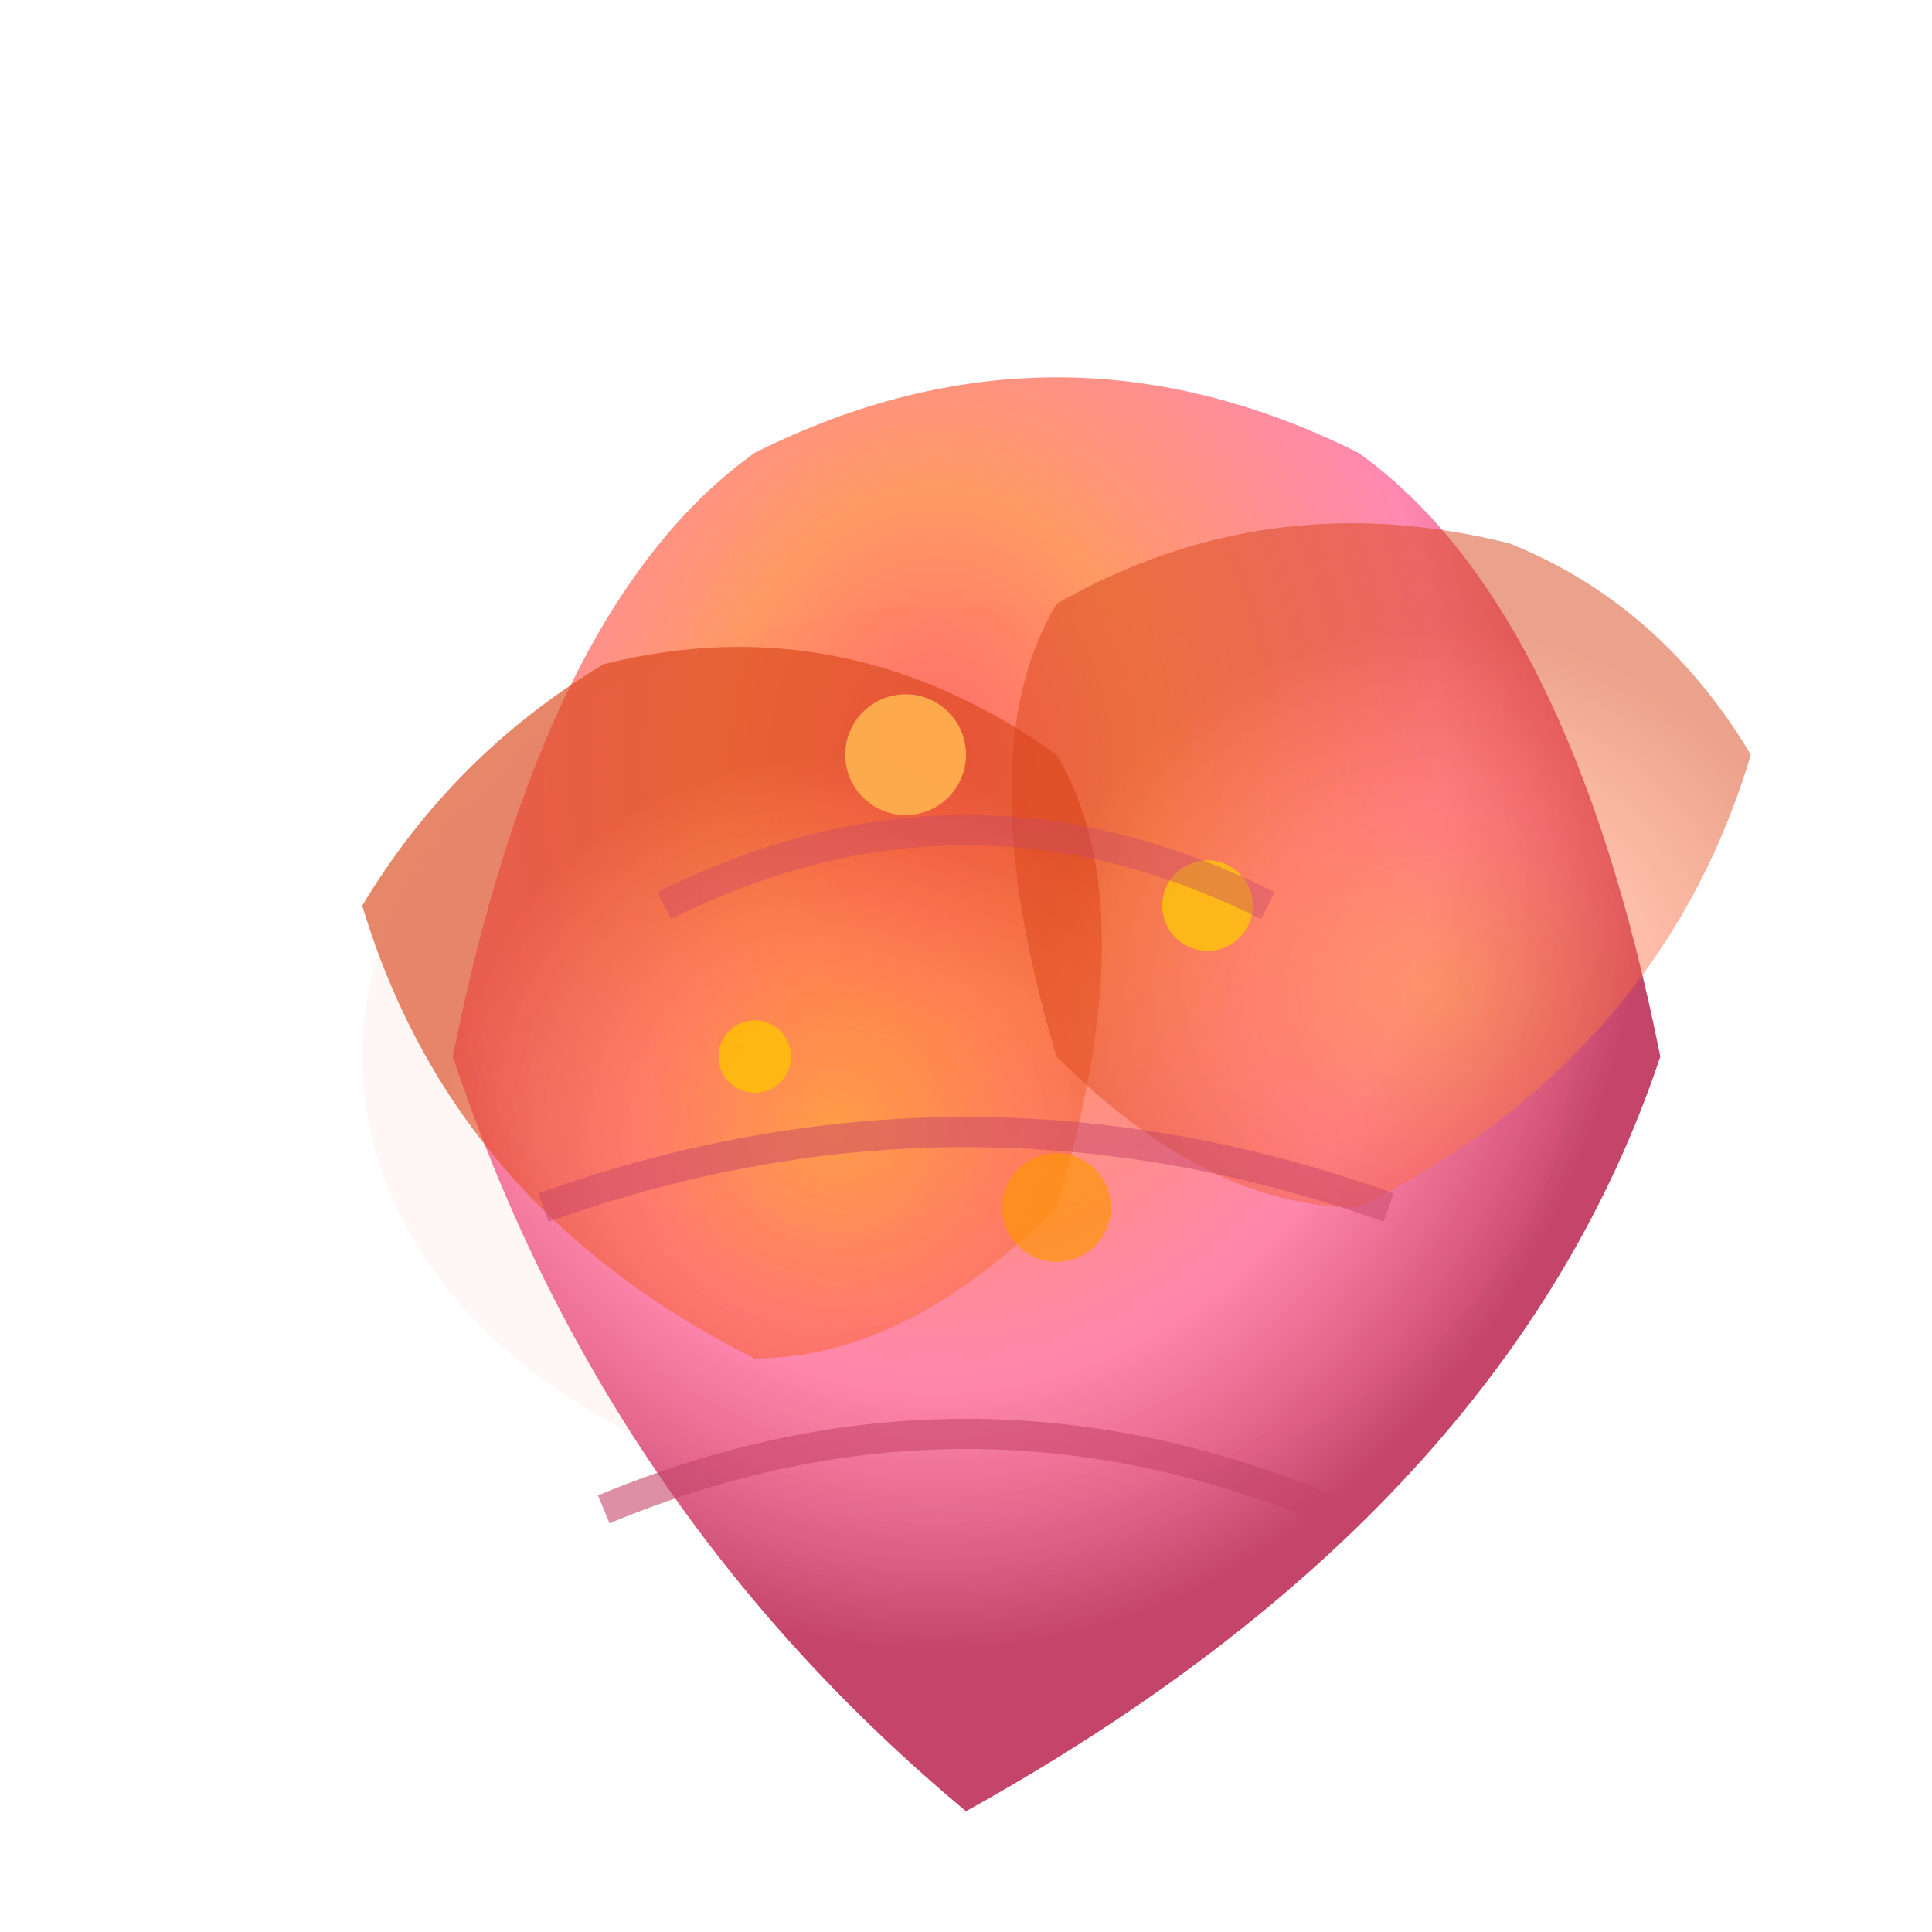<svg width="64" height="64" viewBox="0 0 64 64" xmlns="http://www.w3.org/2000/svg">
  <defs>
    <!-- Coral gradient -->
    <radialGradient id="coralGradient" cx="40%" cy="30%" r="60%">
      <stop offset="0%" style="stop-color:#FF6B6B;stop-opacity:1" />
      <stop offset="30%" style="stop-color:#FF8E53;stop-opacity:0.9" />
      <stop offset="70%" style="stop-color:#FF6B9D;stop-opacity:0.8" />
      <stop offset="100%" style="stop-color:#C44569;stop-opacity:1" />
    </radialGradient>
    
    <!-- Secondary coral gradient -->
    <radialGradient id="coralGradient2" cx="60%" cy="70%" r="50%">
      <stop offset="0%" style="stop-color:#FFA726;stop-opacity:1" />
      <stop offset="50%" style="stop-color:#FF7043;stop-opacity:0.9" />
      <stop offset="100%" style="stop-color:#D84315;stop-opacity:1" />
    </radialGradient>
    
    <!-- Texture filter -->
    <filter id="coralTexture">
      <feTurbulence baseFrequency="0.9" numOctaves="4" result="noise" />
      <feColorMatrix in="noise" type="saturate" values="0.3" />
      <feComponentTransfer>
        <feFuncA type="discrete" tableValues="0.1 .2 .3 .4 .5 .6 .7 .8 .9 1" />
      </feComponentTransfer>
      <feComposite operator="multiply" in2="SourceGraphic" />
    </filter>
    
    <!-- Organic pattern filter -->
    <filter id="organicPattern">
      <feTurbulence baseFrequency="0.05" numOctaves="3" result="organic" />
      <feDisplacementMap in="SourceGraphic" in2="organic" scale="2" />
    </filter>
  </defs>
  
  <!-- Main coral structure -->
  <path d="M32,60 Q20,50 15,35 Q18,20 25,15 Q35,10 45,15 Q52,20 55,35 Q50,50 32,60 Z" 
        fill="url(#coralGradient)" filter="url(#coralTexture)" />
  
  <!-- Secondary coral branches -->
  <path d="M25,45 Q15,40 12,30 Q15,25 20,22 Q28,20 35,25 Q38,30 35,40 Q30,45 25,45 Z" 
        fill="url(#coralGradient2)" filter="url(#organicPattern)" opacity="0.8" />
  
  <path d="M45,40 Q55,35 58,25 Q55,20 50,18 Q42,16 35,20 Q32,25 35,35 Q40,40 45,40 Z" 
        fill="url(#coralGradient2)" filter="url(#organicPattern)" opacity="0.7" />
  
  <!-- Coral polyps (small details) -->
  <circle cx="30" cy="25" r="2" fill="#FFB74D" opacity="0.9">
    <animate attributeName="r" values="2;2.5;2" dur="3s" repeatCount="indefinite" />
    <animate attributeName="opacity" values="0.9;0.6;0.9" dur="3s" repeatCount="indefinite" />
  </circle>
  
  <circle cx="40" cy="30" r="1.5" fill="#FFCC02" opacity="0.8">
    <animate attributeName="r" values="1.5;2;1.5" dur="4s" repeatCount="indefinite" />
    <animate attributeName="opacity" values="0.8;0.5;0.8" dur="4s" repeatCount="indefinite" />
  </circle>
  
  <circle cx="35" cy="40" r="1.8" fill="#FF9800" opacity="0.7">
    <animate attributeName="r" values="1.8;2.3;1.8" dur="3.5s" repeatCount="indefinite" />
    <animate attributeName="opacity" values="0.7;0.4;0.7" dur="3.5s" repeatCount="indefinite" />
  </circle>
  
  <circle cx="25" cy="35" r="1.2" fill="#FFC107" opacity="0.9">
    <animate attributeName="r" values="1.2;1.7;1.2" dur="2.8s" repeatCount="indefinite" />
    <animate attributeName="opacity" values="0.9;0.6;0.9" dur="2.8s" repeatCount="indefinite" />
  </circle>
  
  <!-- Coral ridges and texture lines -->
  <path d="M20,50 Q32,45 44,50" stroke="rgba(196,69,105,0.6)" stroke-width="1" fill="none" />
  <path d="M18,40 Q32,35 46,40" stroke="rgba(196,69,105,0.5)" stroke-width="1" fill="none" />
  <path d="M22,30 Q32,25 42,30" stroke="rgba(196,69,105,0.4)" stroke-width="1" fill="none" />
  
  <!-- Subtle glow effect -->
  <ellipse cx="32" cy="35" rx="20" ry="15" fill="rgba(255,107,107,0.1)" opacity="0.6">
    <animate attributeName="opacity" values="0.6;0.3;0.6" dur="6s" repeatCount="indefinite" />
  </ellipse>
</svg>